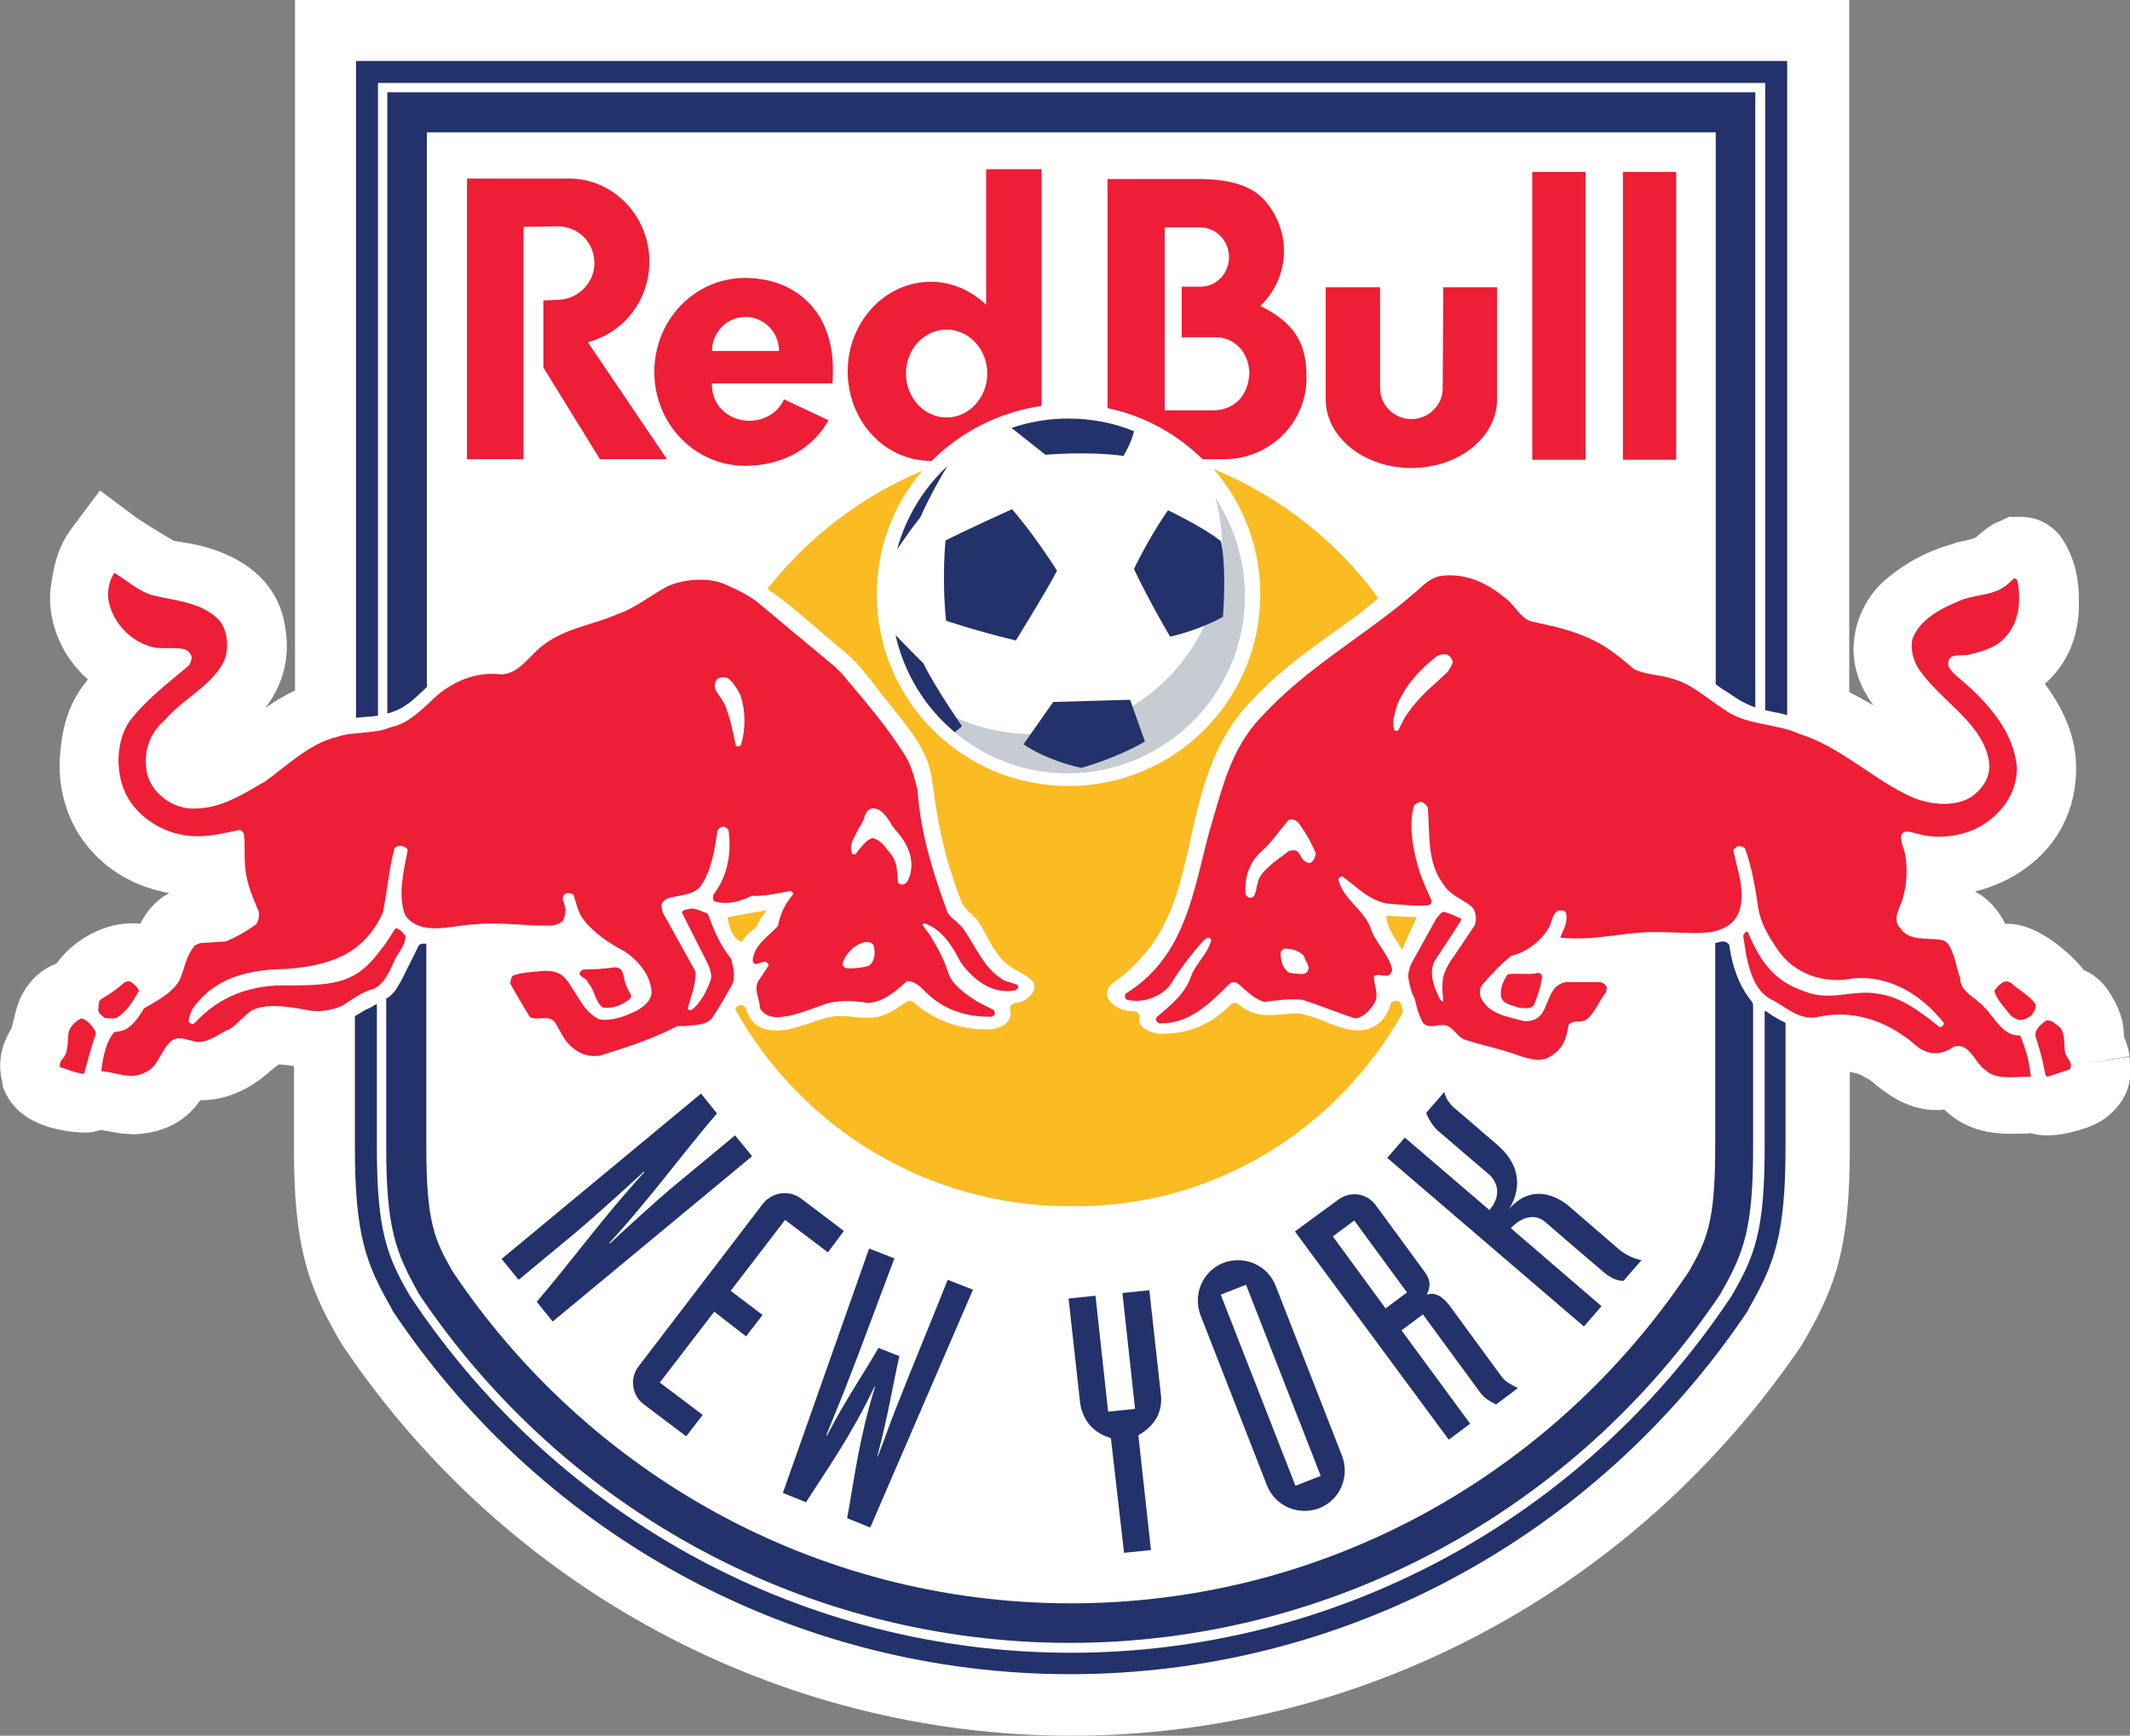 <?xml version="1.0" encoding="utf-8"?>
<!-- Generator: Adobe Illustrator 21.1.0, SVG Export Plug-In . SVG Version: 6.00 Build 0)  -->
<!DOCTYPE svg PUBLIC "-//W3C//DTD SVG 1.1//EN" "http://www.w3.org/Graphics/SVG/1.1/DTD/svg11.dtd">
<svg version="1.1"
	 id="svg4889" inkscape:version="0.48.1 " sodipodi:docname="New York Red Bulls logo.svg" xmlns:cc="http://creativecommons.org/ns#" xmlns:dc="http://purl.org/dc/elements/1.1/" xmlns:inkscape="http://www.inkscape.org/namespaces/inkscape" xmlns:rdf="http://www.w3.org/1999/02/22-rdf-syntax-ns#" xmlns:sodipodi="http://sodipodi.sourceforge.net/DTD/sodipodi-0.dtd" xmlns:svg="http://www.w3.org/2000/svg"
	 xmlns="http://www.w3.org/2000/svg" xmlns:xlink="http://www.w3.org/1999/xlink" x="0px" y="0px" width="387.7px" height="316px"
	 viewBox="0 0 387.7 316" style="enable-background:new 0 0 387.7 316;" xml:space="preserve">
<rect x="0" y="0" width="387.7" height="316" fill="#808080" stroke="none"/>
<style type="text/css">
	.st0{fill:#FFFFFF;}
	.st1{fill:#23326A;}
	.st2{fill:#FABB23;}
	.st3{fill:#ED1E36;}
	.st4{fill:#C6CCD2;}
</style>
<sodipodi:namedview  bordercolor="#666666" borderopacity="1" fit-margin-bottom="0" fit-margin-left="0" fit-margin-right="0" fit-margin-top="0" gridtolerance="10" guidetolerance="10" id="namedview4981" inkscape:current-layer="svg4889" inkscape:cx="-194.02273" inkscape:cy="114.22212" inkscape:pageopacity="0" inkscape:pageshadow="2" inkscape:window-height="731" inkscape:window-maximized="1" inkscape:window-width="1280" inkscape:window-x="-4" inkscape:window-y="-4" inkscape:zoom="0.49027978" objecttolerance="10" pagecolor="#ffffff" showgrid="false">
	</sodipodi:namedview>
<g>
	<path class="st0" d="M195,316c-53.1,0-102.7-26.6-132.6-71l-0.9-1.5c-5.5-9.6-8-16.8-8-34.5v-14.9c-1.2-0.2-2.2-0.3-2.8-0.3
		c-0.1,0.1-0.3,0.2-0.4,0.3l-1.1,0.9c-1.6,1.4-6.1,5.3-12.6,5.3h-0.1c-0.1,0.2-0.3,0.3-0.4,0.5c-2.6,3.5-6.4,5.4-11.4,5.7l-0.5,0
		c-0.6,0-1.1-0.1-1.5-0.1c-0.5,0-1-0.1-1.6-0.2c-0.5-0.1-1.1-0.2-1.7-0.3c-0.4-0.1-0.7-0.1-1.1-0.2c-0.8,0.3-1.8,0.5-2.8,0.5
		c-0.8,0-3-0.1-5.4-0.7c-1.4-0.3-2.7-0.8-3.9-1.4c-2.7-1.3-4.7-3.5-5.7-6.3L0.4,197c-0.7-2.9-0.4-5.7,0.9-8.3l0.6-1.2l0.2-0.2
		c0-0.1,0-0.3,0.1-0.5l0.1-0.4l0.2-0.7c0.2-1,0.5-2.2,1-3.5c1.4-3.3,3.7-5.6,6.8-6.8c3.5-4.8,9.1-7.3,13.6-7.3h0.9l0.7,0.1
		c0,0,0,0,0,0c1.5-2.9,3.4-4.6,5.3-5.6c-5.4-1-10.1-3.4-13.6-7.1c-4.5-4.6-6.7-11-6.3-17.6c0.4-6.2,1.9-10.3,5.1-14.2
		c-5-4.4-7.4-10.8-6.8-16.5c0.7-5.4,1.7-7.8,3.4-10.4l0.8-1.1l4.8-6.4l6.7,5c1.2,0.8,5,3.2,6.8,4.2h0.2l0.5,0.1
		c2.2,0.3,4.2,0.7,6,1.3c9.1,2.9,12.2,8.5,13.2,12.7c1.4,5.9,0.4,11.3-3.1,16c0,0.1-0.1,0.1-0.1,0.2c2-1.4,3.7-2.3,5.3-3.1V0h282.9
		v126c1.4,0.7,2.8,1.5,4.4,2.4c-2.6-3.5-3.8-7.2-3.6-11c0.2-4.3,2.3-8.8,5.6-11.7c4.8-4.1,9.1-5.7,12.5-6.7c0.7-0.3,1.4-0.4,1.8-0.5
		l0.2,0c0.6-0.2,1.2-0.3,1.5-0.4l0.3-0.1c0.2-0.1,0.3-0.1,0.4-0.2c0.8-0.7,1.7-1.5,2.7-2.1l0.4-0.3l0.5-0.2c0.3-0.1,0.6-0.3,0.9-0.4
		l1.5-0.7h2.2c1.3,0,4,0.3,6.3,2.6l0.6,0.6l0.5,0.7c1.4,2.1,2.3,4.4,2.8,7.2l0,0.1c0.3,1.8,0.3,3.3,0.3,4.4v0.4
		c0,5.9-2.2,10.9-6.2,14.4c3.8,5.1,5.7,10.2,5.7,15.3c0,7.5-3.2,13.9-9.1,18.2c-2.7,2-6,3.5-9.3,4.3c2.4,1.3,4.2,3.3,5.5,5.9
		c0.2,0,0.4,0,0.6,0c5.5,0,11.6,5.7,13.7,8.4c2.1,0.9,3.9,2.6,5.1,4.8c1.1,1.9,2.2,4.1,2.2,7.4l0.1,0.2c0.3,0.7,0.7,1.8,0.9,3l0,0.3
		l-7.9,1.3l7.9-1.2c0.1,0.9,0.4,2.7-0.1,5c-0.5,2.2-1.8,4.1-3.7,5.7l-0.1,0.1c-1.5,1.2-3,1.8-4.1,2.2l-0.1,0
		c-2.3,0.8-4.7,1.3-6.8,1.3c-1.1,0-2.1-0.1-3.1-0.4c-0.9,0.1-1.9,0.1-3.1,0.1l-1.3,0c-4.6-0.1-8.3-1.5-11.3-4.4
		c-0.3,0-0.6,0.1-1,0.1h-0.3c-5.2,0-8.7-2.7-10.8-4.3l-0.4-0.3l-0.4-0.4c-0.5-0.4-0.8-0.6-1.2-0.8l-0.4-0.2
		c-0.6-0.4-1.1-0.6-1.5-0.7l-1-0.2l-0.2-0.1v14c0,17.7-2.5,24.9-8,34.5l-0.9,1.5C297.7,289.4,248.2,316,195,316z M75.8,236.2
		c27,40,71.6,63.8,119.2,63.8c47.7,0,92.2-23.8,119.1-63.8l0.5-0.8c4-7,5.8-11.6,5.8-26.4v-29.8h8c0.5,0,1,0,1.3,0.1
		c0.1,0,0.1,0,0.2,0l0.2,0c1.5-0.3,3-0.5,4.4-0.5c0.6,0,1.4,0,2.5,0.2c1.3,0.1,2.4,0.4,3.3,0.6l1.5,0.3l0.3,0.2
		c1.7,0.5,3.5,1.3,5.2,2.3c1.8,1,3.2,2.1,4.1,2.9l0.2,0.2c0.2,0.1,0.4,0.3,0.6,0.4c0.8-0.3,1.6-0.5,2.3-0.6l0.7-0.1
		c-1-0.7-1.9-1.7-2.5-2.8c-0.6-1-0.9-1.9-1-2.3c-0.4-1.3-0.7-2.4-0.9-3.4l0-0.1c-0.5,0-1.1-0.1-1.8-0.2c-6.4-1.1-8.7-5.9-8.7-9.8
		c0-1.3,0.3-2.5,0.7-3.4l0.1-0.2c0.1-0.3,0.2-0.6,0.3-0.9c0.2-0.5,0.3-0.9,0.4-1.4c0.3-1.4,0.2-2.3,0.1-2.7
		c-0.8-3.1,0.2-6.3,2.5-8.5c-1.6-0.8-3.1-1.7-4.5-2.7l-2-1.3c-0.8-0.6-1.7-1.1-2.6-1.7l-1.1-0.7c-2.6-1.6-4.7-2.7-6.6-3.5
		c-0.6-0.3-1.2-0.5-1.9-0.8l-5.2-1.9V16H69.6v121.8l-6.3,1.4c-0.6,0.1-1.4,0.4-2.3,0.8l-0.1,0c-1.2,0.5-2.6,1.4-4.6,2.8
		c-0.4,0.3-0.9,0.6-1.3,0.9c-0.5,0.4-1,0.7-1.5,1.1c-0.4,0.3-0.9,0.6-1.3,1c-0.4,0.3-0.7,0.5-1.1,0.8l-0.2,0.1
		c-1.2,0.9-2.5,1.7-3.8,2.5c0,0,0.1,0.1,0.1,0.1c1.7,1.7,2.6,3.7,2.7,5.9c0.4,4.2,1,6.3,1.2,6.9c2.3,3.7,1.5,8.6-1.8,11.4
		c-1.1,1-2.3,1.6-3.2,2l-0.5,0.2c-2.2,0.9-4.6,1.3-6.5,1.5c0,0,0,0,0,0.1l-0.3,0.9c-0.1,0.4-0.3,0.9-0.5,1.4
		c-0.1,0.4-0.3,0.8-0.5,1.2c-0.8,1.5-1.7,2.6-2.5,3.4l0.4,0.1c0.2,0,0.4,0.1,0.6,0.1h0.3c0.1,0,0.6-0.1,2.1-1.4l0.6-0.5
		c0.6-0.6,1.2-1,1.6-1.2c0.3-0.2,0.7-0.5,1-0.8l0.6-0.4c2.2-1.5,4.6-2.2,6.9-2.2h0.2c1.3,0,4.3,0.3,8.9,1c0.1,0,0.2-0.1,0.3-0.1
		l10.7-3.9V209c0,14.8,1.8,19.4,5.8,26.4L75.8,236.2z M365.3,190.4h1c1,0,1.7-0.1,2.1-0.1c-1.5-1.3-2.5-3-2.9-4.9
		c-1.2,0.7-2.5,1.2-3.8,1.4c0.9,0.6,1.6,1.4,2.2,2.3l0.1,0.1c0.1,0.1,0.2,0.3,0.3,0.5c0.2,0.2,0.3,0.4,0.4,0.6
		C364.8,190.4,365,190.4,365.3,190.4z M21.3,189.9h0.5l1,0.2c0.3,0.1,0.7,0.1,1.1,0.2l0.7-1.2c0.2-0.4,0.5-0.9,1-1.6
		c0.2-0.3,0.4-0.5,0.6-0.7l-0.3-0.1c-1-0.3-2-0.9-2.8-1.5c-0.8,1.8-2.3,3.3-4,4.2l0.8,0.1c0.3,0.1,0.7,0.1,1,0.2
		C20.9,189.8,21.1,189.9,21.3,189.9z M373.9,190.3L373.9,190.3L373.9,190.3z M36.1,184.3C36.1,184.3,36.1,184.3,36.1,184.3
		L36.1,184.3C36.1,184.3,36.1,184.3,36.1,184.3z M39.8,175.6L39.8,175.6L39.8,175.6z M34.5,115.6c0.7,0.7,1.2,1.4,1.7,2.3
		c0-0.4,0-0.8-0.2-1.4C36.1,116.4,35.7,116,34.5,115.6z"/>
	<path id="path4907" inkscape:connector-curvature="0" class="st0" d="M379.5,193.6c-0.1-0.5-0.3-1.1-0.5-1.6l-0.2-0.4
		c-0.1-0.3-0.3-0.7-0.4-1.1c-0.1-0.2-0.1-0.3-0.1-0.5c0-0.1,0-0.2,0-0.3c0.2-2-0.3-3-1.1-4.4c-0.6-1.1-1.4-1.5-2-1.5
		c-0.1,0.4-0.5,0.7-1,0.7c-0.1,0-0.1,0-0.2,0c-0.6-0.1-0.9-0.6-0.9-1.2c0-0.1,0-0.3,0-0.4c0-0.5-0.1-1-0.4-1.5
		c-0.7-1.2-5.5-5.2-7.3-5.2c-1.5,0-3,0.8-4.1,2.2c-0.2,0.2-0.5,0.4-0.8,0.4h-0.1c-0.3,0-0.7-0.2-0.8-0.5c-0.2-0.3-0.3-0.6-0.4-0.9
		c-0.3-0.9-0.5-1.7-0.7-2.6l-0.1-0.7c-0.5-2.2-1.3-4.5-4.2-5.3c-0.2-0.1-0.6-0.1-0.9-0.2c-0.3,0-0.7,0-1-0.1H352
		c-0.6,0-1.2,0-1.8-0.1c-1.2-0.2-2-0.6-2-1.9c0-0.1,0-0.2,0.1-0.3l0.3-0.9c0.2-0.7,0.6-1.7,0.9-3c0.5-2.3,0.5-4.5,0.1-6.3
		c-0.1-0.3,0-0.7,0.3-0.9c0.2-0.2,0.5-0.3,0.8-0.3c0.1,0,0.1,0,0.2,0c1.2,0.2,2.2,0.2,2.5,0.2c6.3,0,16.3-4.1,16.3-15.2
		c0-6.4-5.2-12.4-9.5-16.4c-0.3-0.3-0.4-0.7-0.3-1c0.1-0.4,0.4-0.7,0.8-0.8c6.1-1.6,9.5-5.7,9.5-11.5v-0.4c0-0.9,0-1.9-0.2-3
		c-0.3-1.5-0.8-3-1.7-4.4c-0.1-0.1-0.3-0.3-0.6-0.3c-0.1,0-0.2,0-0.3,0c-0.2,0.1-0.5,0.2-0.7,0.3c-0.6,0.4-1.4,1.1-2.1,1.7
		s-1.7,1.1-2.9,1.5c-0.8,0.3-1.6,0.5-2.4,0.7c-0.4,0.1-0.9,0.2-1.4,0.4c-2.9,0.8-6.1,2-9.7,5.1c-1.6,1.4-2.8,3.8-2.9,6.1
		c-0.1,1.9,0.6,3.9,2.2,6c1.3,1.9,3.1,3.6,5,5.4l0.7,0.6c0.7,0.6,1.4,1.3,2,1.9c1,1,1.7,1.8,2.3,2.5c1.5,1.8,2.2,3.3,2.2,4.7
		c0,3-2.1,5-5.4,5c-3.6,0-6.3-1.4-10.1-3.9c-0.6-0.4-1.2-0.8-1.8-1.2c-1.3-0.9-2.6-1.7-4-2.6c-2.6-1.6-5.1-3-7.7-4.1
		c-0.7-0.3-1.4-0.6-2.2-0.9V8H61.6v123.3c-1.4,0.3-2.7,0.8-4,1.4c-1.8,0.8-3.6,1.9-5.9,3.5c-1,0.7-1.9,1.4-2.9,2.1
		c-0.8,0.6-1.7,1.2-2.5,1.8c-3.7,2.6-6.9,4.4-10.4,4.4c-3.4,0-5.9-2-6.2-5.1c-0.3-2.7,1.1-5.5,3.9-7.8l1.6-1.3
		c1.2-0.9,2.3-1.8,3.2-2.7c1.6-1.4,2.8-2.6,3.6-3.7c2.1-2.8,2.7-5.7,1.8-9.4c-0.8-3.3-3.4-5.5-7.8-6.9c-1.6-0.5-3.2-0.8-4.7-1
		l-0.3,0c-0.5-0.1-0.9-0.1-1.2-0.2c-0.5-0.1-0.8-0.2-1-0.3c-2.4-1.1-7.6-4.5-8.6-5.2l-0.4-0.3l-0.3,0.4c-0.9,1.4-1.7,2.4-2.3,7.2
		c-0.6,5.2,3.7,11.6,11.1,12.7c0.4,0.1,0.7,0.4,0.9,0.8c0.1,0.4,0,0.8-0.4,1.1c-7.8,6.2-9.5,8.8-9.9,15.7c-0.3,4.3,1.2,8.5,4.1,11.5
		c3.1,3.3,7.7,5.1,13.2,5.1c1.5,0,3-0.1,4.6-0.4c0.1,0,0.1,0,0.2,0c0.2,0,0.5,0.1,0.6,0.2c0.2,0.2,0.4,0.4,0.4,0.7
		c0.4,4.8,1.2,8.7,2.3,10.5c0.3,0.4,0.2,1-0.2,1.3c-0.3,0.3-0.9,0.6-1.5,0.9c-1.7,0.7-4.2,1.1-6.7,1.1c-1.6,0-2.7,1.1-3.7,3.4
		c-0.3,0.8-0.6,1.6-0.8,2.3l-0.1,0.2c-0.1,0.4-0.2,0.8-0.4,1.1c-0.1,0.3-0.2,0.6-0.3,0.8c-0.3,0.6-0.8,1.1-1.4,1.7
		c-0.2,0.2-0.4,0.3-0.7,0.3c-0.1,0-0.1,0-0.2,0c-0.3-0.1-0.6-0.3-0.7-0.5c-0.8-1.4-2-2.3-3.6-2.6l0,0h-0.2c-2.4,0-6.6,2-8.1,5.8
		c-0.1,0.4-0.5,0.6-0.9,0.6h-0.2c-1.9,0.2-3.1,1.1-3.8,2.8c-0.3,0.7-0.5,1.5-0.6,2.2l-0.2,0.7c-0.1,0.6-0.2,1.2-0.4,1.8
		c-0.1,0.5-0.3,0.9-0.5,1.3c-0.1,0.2-0.2,0.4-0.4,0.6c-0.1,0.1-0.2,0.3-0.3,0.4c-0.4,0.8-0.6,1.6-0.3,2.9c0.2,0.6,0.6,1.2,1.5,1.6
		c0.6,0.3,1.4,0.6,2.3,0.8c1.7,0.4,3.3,0.5,3.6,0.5c0.2,0,0.5-0.1,0.7-0.2c0.2-0.1,0.3-0.2,0.5-0.3c0.2-0.1,0.4-0.2,0.7-0.2
		c0.1,0,0.1,0,0.2,0l0.8,0.1c0.6,0.1,1.4,0.3,2.2,0.4h0.1c0.8,0.2,1.5,0.3,2.1,0.4c0.3,0.1,0.6,0.1,0.8,0.1c0.2,0,0.4,0.1,0.6,0.1
		l0,0c3.3-0.2,4.7-1.4,5.6-2.7c0.3-0.3,0.5-0.7,0.7-1.1l0.4-0.6l0.3-0.5c0.3-0.5,0.5-0.9,0.8-1.3c0.2-0.3,0.5-0.4,0.8-0.4
		c0.1,0,0.2,0,0.3,0c0.4,0.1,0.8,0.2,1.1,0.2c0.8,0.1,1.5,0.2,1.8,0.2c0.2,0,0.4,0,0.6,0c3.1,0,5.5-1.7,7.4-3.4l0.6-0.5
		c0.3-0.3,0.6-0.5,0.9-0.7c0.4-0.3,0.9-0.7,1.4-1.1c0.9-0.6,1.7-0.9,2.5-0.9h0.2c0.8,0,3.6,0.3,8.4,1c0.2,0,0.4,0,0.6,0
		c0.8,0,1.8-0.2,2.9-0.6V209c0,15.9,2,22,6.9,30.5l0.3,0.5l0.3,0.5c28.5,42.3,75.5,67.5,126,67.5s97.5-25.2,125.9-67.5l0.3-0.5
		l0.3-0.5c4.9-8.5,6.9-14.6,6.9-30.5v-21.8c0.4,0,0.7,0.1,1.1,0.1c0.8,0,1.6-0.1,2.4-0.3c0.9-0.2,1.8-0.3,2.7-0.3
		c0.5,0,0.9,0,1.4,0.1c1.2,0.1,2.2,0.4,3.1,0.6l0.2,0.1c1.4,0.3,2.7,0.9,4,1.7c1.1,0.6,2,1.3,2.8,2l0.2,0.2c1.7,1.3,3.5,2.7,6,2.7
		c0.1,0,0.2,0,0.3,0c0.2,0,0.4-0.1,0.4-0.1c0.1,0,0.3-0.1,0.5-0.2c0.3-0.1,0.7-0.3,1.2-0.4c0.4-0.2,0.8-0.3,1.3-0.4
		c0.1,0,0.1,0,0.2,0c0.3,0,0.7,0.2,0.9,0.5c0.1,0.2,0.3,0.4,0.4,0.6c0.3,0.4,0.5,0.8,0.8,1.3c1,1.2,2.7,2.9,6.8,3c0.4,0,0.7,0,1.1,0
		c2.1,0,3.5-0.2,4-0.3c0.1,0,0.1,0,0.2,0c0.2,0,0.4,0.1,0.6,0.2c0.4,0.3,0.9,0.4,1.4,0.4c1.1,0,2.7-0.3,4.1-0.8
		c0.8-0.3,1.4-0.6,1.9-1c0.6-0.5,1-1,1.1-1.5C379.7,194.7,379.6,194.2,379.5,193.6"/>
	<path id="path4909" inkscape:connector-curvature="0" class="st1" d="M318.3,181.6c-1.8-2.4-3-5.7-3.5-9.3c0-0.3-0.2-0.6-0.5-0.7
		c-0.2-0.1-0.4-0.2-0.6-0.2c-0.1,0-0.2,0-0.3,0c-0.4,0.1-0.8,0.2-1.2,0.3v2.9V209c0,13.7-1.6,16.9-4.8,22.5
		c-24.4,36.5-65.7,60.4-112.5,60.4s-88.1-24-112.5-60.4c-3.2-5.6-4.8-8.8-4.8-22.5v-31.5v-5.7c-0.1,0-0.2,0-0.3,0H77l0,0
		c-0.4,0-0.8,0.2-0.9,0.6c-0.5,0.9-0.9,1.9-1.4,2.8l-0.8,1.6c-0.7,1.5-1.5,2.9-2,3.6c-0.5,0.6-1,1.1-1.6,1.4v4.7V209
		c0,14.6,1.8,19.1,5.7,26.1l0.1,0.2l0.1,0.2c26.7,39.8,71,63.6,118.5,63.6s91.8-23.8,118.5-63.6l0.1-0.2l0.1-0.2
		c4-7,5.7-11.5,5.7-26.1v-23.1v-3.1C319,182.5,318.6,182,318.3,181.6"/>
	<path id="path4911" inkscape:connector-curvature="0" class="st1" d="M76.2,126.5l0.4-0.4c0.4-0.3,0.7-0.7,1.1-1v-101h234.6v100.5
		c0.7,0.5,1.4,1,2.1,1.4c0.6,0.4,1.2,0.8,1.8,1.2c1.1,0.7,2.2,1.2,3.3,1.6v-112h-249v113.1c1.1-0.3,2.2-0.7,3.2-1.4
		C74.4,128.1,75.2,127.4,76.2,126.5"/>
	<path id="path4913" inkscape:connector-curvature="0" class="st1" d="M68.8,130.3V15.1h252.5v114.2c0.4,0.1,0.9,0.2,1.4,0.3
		l0.5,0.1c0.7,0.1,1.4,0.3,2.1,0.5V11.1H64.8v119.6c0.6-0.1,1.2-0.1,1.8-0.2C67.3,130.5,68,130.4,68.8,130.3"/>
	<path id="path4915" inkscape:connector-curvature="0" class="st1" d="M321.4,184.1c-0.1,0-0.1-0.1-0.2-0.1v3v22
		c0,15-1.8,19.7-6,26.9l-0.2,0.3l-0.2,0.3c-27,40.3-71.8,64.4-119.9,64.4S102,276.8,75,236.5l-0.2-0.3l-0.2-0.3
		c-4.2-7.2-6-12-6-26.9v-21.7v-4.5c-0.3,0.1-0.6,0.3-0.8,0.4l-0.1,0.1c-0.4,0.2-0.8,0.4-1.1,0.5c-0.7,0.4-1.3,0.8-2,1.2v4.7V209
		c0,15.9,2.1,21.2,6.5,28.9l0.2,0.4l0.2,0.4c27.7,41.4,73.8,66.1,123.3,66.1s95.5-24.7,123.3-66.1l0.2-0.4l0.2-0.4
		c4.4-7.7,6.5-13.1,6.5-28.9v-19.6v-3.2c-1.1-0.5-2.1-1.1-3-1.7C322,184.4,321.7,184.3,321.4,184.1"/>
	<path id="path4917" inkscape:connector-curvature="0" class="st2" d="M252.4,166.7c-0.3,1.9,2.1,4.9,2.8,6.2
		c0.3-0.7,2.4-5.4,2.7-5.9C256.9,166.9,254.2,166.9,252.4,166.7"/>
	<path id="path4919" inkscape:connector-curvature="0" class="st2" d="M135,171.5c1-1.7,2-2,2.8-2.9c0.4-1.2,1-1.9,1.8-2.9
		c-1.9,0.3-5.7,1-7.2,1.3C132.7,168.1,133,170.7,135,171.5"/>
	<path id="path4921" inkscape:connector-curvature="0" class="st2" d="M255.4,184.2c-0.1-0.4-0.2-0.8-0.3-1.2
		c-0.1-0.5-0.5-0.8-1-0.8l0,0c-0.5,0-0.9,0.3-1,0.7c-0.5,1.7-1.9,4.5-5.7,4.7c-0.1,0-0.2,0-0.3,0c-1.7,0-3.9-0.8-5.4-1.4l-0.7-0.3
		c-0.8-0.3-1.5-0.6-2.2-0.8c-1-0.3-1.7-0.5-2.3-0.6c-0.1,0-0.3,0-0.4,0c-0.2,0-0.4,0-0.7,0c-0.4,0-0.9,0.1-1.4,0.1
		c-0.9,0.1-2,0.2-3,0.2h-0.2c-2.2,0-3.9-0.7-5.3-1.9c-0.2-0.2-0.5-0.3-0.7-0.3c-0.3,0-0.5,0.1-0.8,0.3c-3.4,3.5-7.5,5.3-12.4,5.3
		h-0.4c-1,0-2.8-0.6-3.5-1.5c-0.3-0.4-0.4-0.8-0.3-1.3c0.1-0.3,0-0.6-0.2-0.9c-0.2-0.2-0.5-0.4-0.8-0.4c-2.7,0-4.4-1.4-4.8-2.6
		c-0.3-1,0.1-2,1.2-2.7l0.3-0.2c0.4-0.3,0.8-0.6,1.4-1.1c0.9-0.7,1.9-1.7,3.1-3c2.5-2.6,4.4-5.9,6-10.1c1.3-3.6,2.2-7.6,3.1-11.5
		l0.1-0.6c1.8-7.9,3.8-16.9,10.3-24c4.8-5.2,8.4-8.1,18.6-15.3c1.7-1.2,3.5-2.7,5.2-4.1c-7.6-10.4-18-18.6-30-23.5
		c5.3,6.1,8.5,14.1,8.5,22.8c0,19.3-15.6,34.9-34.9,34.9s-34.9-15.6-34.9-34.9c0-8.6,3.1-16.5,8.3-22.5
		c-11.2,4.7-20.8,12.1-28.2,21.5c1.8,1.3,3.6,2.6,5.7,4.4c1.4,1.2,3,2.5,4.8,4.1c1.3,1.1,2.7,2.3,4.4,3.7c1,0.9,2.2,2.3,3.7,4.2
		c0.5,0.6,1,1.2,1.4,1.8c0.7,0.9,1.3,1.7,1.9,2.4c4.5,5.5,7.3,9.2,8,13.8c1.2,8.9,2.1,13.9,5.5,22.8c0.1,0.2,0.2,0.4,0.4,0.6
		c0.2,0.2,0.4,0.5,0.7,0.8l0.8,0.8c0.3,0.3,0.5,0.6,0.8,0.8c0.6,0.7,1,1.6,1.4,2.3l0.4,0.7c0.3,0.6,0.6,1.2,1,1.8
		c0.8,1.4,2,3.1,4,4.2c2.1,1.2,2.5,1.4,3.2,2.1c0.3,0.3,0.5,0.7,0.5,1.1c0,0.6-0.4,1.4-1,1.9c-0.6,0.6-1.5,1-2.6,1.1
		c-0.3,0.1-0.5,0.2-0.7,0.5c-0.2,0.2-0.2,0.6-0.1,0.8c0.2,0.7,0,1.4-0.4,2c-0.7,0.9-1.9,1.4-3.4,1.5c-0.2,0-0.5,0-0.7,0
		c-6.6,0-11-3.1-13.1-4.9c-0.2-0.2-0.4-0.3-0.7-0.3c-0.2,0-0.4,0.1-0.6,0.2l-0.3,0.2c-0.8,0.5-1.9,1.4-3.4,2c-1,0.5-2.1,0.7-3.6,0.7
		c-0.5,0-1,0-1.5-0.1c-0.3,0-0.7,0-1-0.1c-0.5,0-1-0.1-1.5-0.1c-0.3,0-0.5,0-0.8,0c-0.6,0-1,0-1.5,0.1c-1.2,0.2-2.4,0.6-3.8,1.1
		l-0.9,0.3c-1.6,0.5-3.4,1.1-5,1.1c-0.1,0-0.3,0-0.4,0c-2.4,0-4.1-0.9-5-2.7c-0.2-0.4-0.4-0.8-0.5-1.2c-0.1-0.4-0.5-0.7-0.9-0.7
		h-0.1c-0.4,0-0.7,0.2-0.9,0.6c0,0,0,0.1-0.1,0.1c11.9,21.4,34.7,35.9,61,35.9C220.8,220,243.5,205.6,255.4,184.2
		C255.5,184.3,255.4,184.2,255.4,184.2"/>
	<path id="path4923" inkscape:connector-curvature="0" class="st3" d="M118.2,47.6c0-8.3-6.6-15.1-14.6-15.1c-0.2,0-1.4,0-1.6,0H85
		v51.1h10.3V41.3l6.2-0.1c3.8,0,6.7,3,6.7,6.7s-3.1,6.7-6.9,6.7l-2.4,0.1v12.2l10.3,16.7h12.2L107,62.3
		C113.5,60.6,118.2,54.7,118.2,47.6"/>
	<path id="path4925" inkscape:connector-curvature="0" class="st3" d="M129.6,63.9c0-3.4,2.7-6.2,6.1-6.2c3.4,0,6.1,2.8,6.1,6.2
		C141.7,63.9,129.6,63.9,129.6,63.9z M135.6,50.6c-9.1,0-16.5,7.6-16.5,17.1s7.4,17.1,16.5,17.1c6.9,0,12.4-3.2,15.2-8.3l-8.1-3.8
		c-1,2.3-3.4,3.9-6.3,3.9c-3.8,0-6.8-2.8-6.8-6.4c0-0.2-0.1-0.1-0.1-0.4h22c0.1-0.7,0.1-1.4,0.1-2.1
		C151.8,56.6,144.7,50.6,135.6,50.6"/>
	<path id="path4927" inkscape:connector-curvature="0" class="st3" d="M164.9,68c0-4.4,3.3-8,7.4-8c4.1,0,7.4,3.6,7.4,8
		s-3.3,8-7.4,8S164.9,72.4,164.9,68 M189.6,73.9V30.8h-10.1v24.7c-2.7-2.6-6.2-4.2-10.1-4.2c-8.3,0-15.1,7.3-15.1,16.3
		s6.7,16.3,15.1,16.3c0.1,0,0.1,0,0.2,0C174.9,78.6,181.9,75,189.6,73.9"/>
	<path id="path4929" inkscape:connector-curvature="0" class="st3" d="M295.4,83.7h9.7V31.3h-9.7V83.7z"/>
	<path id="path4931" inkscape:connector-curvature="0" class="st3" d="M262.6,70.7c0,3.1-2.6,5.6-5.7,5.6c-3.1,0-5.7-2.5-5.7-5.6
		V52.3h-9.9v20.4c0,6.9,7,12.5,15.6,12.5s15.6-5.6,15.6-12.5V52.3h-9.8L262.6,70.7L262.6,70.7z"/>
	<path id="path4933" inkscape:connector-curvature="0" class="st3" d="M221.3,74.7H212V41.4h6.5c2.8,0,5.2,2.4,5.2,5.4
		s-2.3,5.4-5.2,5.4h-3.4v9.2h6.2c3.5,0,6.1,2.9,6.1,6.6C227.2,71.8,225,74.4,221.3,74.7 M229.4,55.7c2.7-2.6,4.3-6.1,4.3-10
		c0-3.5-1.3-6.7-3.5-9.2c-2.3-2.7-6.4-3.9-12-3.9h-16.6v41.7c6.7,1.4,12.6,4.7,17.3,9.3h4.1c8.2-0.1,14.8-6.7,14.8-14.7
		C237.9,63,236,58.9,229.4,55.7"/>
	<path id="path4935" inkscape:connector-curvature="0" class="st3" d="M278.9,83.7h9.7V31.3h-9.7V83.7z"/>
	<path id="path4937" inkscape:connector-curvature="0" class="st4" d="M168.2,127.3c10.2,7.4,24.5,8.5,35.7,2.5
		c12.2-6.3,19.6-19.3,18.4-33.3c-0.2-2-0.5-4-1.1-5.9c3.4,5.2,5.4,11.3,5.4,17.9c0,17.8-14.5,32.3-32.3,32.3
		C183.6,140.8,174.1,135.5,168.2,127.3"/>
	<path id="path4939" inkscape:connector-curvature="0" class="st1" d="M184.9,116.6c-7.5-1.8-12.7-3.6-12.7-3.6
		c-0.8-7.8-0.1-14.6-0.1-14.6c3.3-1.7,12.1-5.7,12.1-5.7c4.2,4.8,8.2,11.2,8.2,11.2C190.5,107.6,184.9,116.6,184.9,116.6
		 M172.5,84.8c-0.8,1.2-3,5-5,9.4c-1.9,2.4-3.5,4.8-4.2,5.8C164.9,94.1,168.1,88.9,172.5,84.8 M206.4,103.6c0,0,2.8-5.9,6.2-10.7
		c0,0,6.5,3.1,9.6,5.6c0,0,1.1,3.5,0.4,13.8c0,0-3.9,2.3-9.6,3.6C213,116,209.2,109.5,206.4,103.6 M191.7,127.8l14-0.4l2.7,7.6
		c-5.3,3.1-11.6,4.8-11.6,4.8c-6.7-1.5-10.5-4.3-10.5-4.3L191.7,127.8z M194.4,76.2c4.3,0,8.3,0.8,12,2.3c-0.1,0.6-0.6,2.3-1.9,4.5
		c-6.7-0.9-14.2-0.2-14.2-0.2l-6.2-4.9C187.4,76.8,190.9,76.2,194.4,76.2 M173.8,133.3c-5.4-4.5-9.2-10.6-10.8-17.7
		c1.7,1.8,5.1,5.2,5.1,5.2c2,4.2,7,11.4,7,11.4C174.7,132.6,174.1,133,173.8,133.3"/>
	<path id="path4941" inkscape:connector-curvature="0" class="st1" d="M91.3,229.2l3.1,3.8l10.5-8.7c3.2-2.7,9.4-8.3,12.3-11
		l0.1,0.1c-7.2,7.8-13.1,16-19.6,23.6l2.9,3.6l36.3-30.1l-3.1-3.8l-10.5,8.7c-3.2,2.6-9.4,8.3-12.3,11l-0.1-0.1
		c7.2-7.8,13.1-16,19.6-23.6l-2.9-3.6L91.3,229.2L91.3,229.2z"/>
	<path id="path4943" inkscape:connector-curvature="0" class="st1" d="M153.6,224.1l-7.8-5.9c-2.1-1.6-5.2-1.2-6.9,0.9l-22.7,29.7
		c-1.6,2.1-1.2,5.2,0.9,6.8l7.8,5.9l3-3.9l-7.8-5.9l9.9-12.9l5.8,4.5l3-3.9L133,235l9.9-12.9l7.8,5.9L153.6,224.1L153.6,224.1z"/>
	<path id="path4945" inkscape:connector-curvature="0" class="st1" d="M142.5,271.8l4.2,1.7c3.9-6.1,8.1-11.9,12.5-21.1h0.1
		c-3,9.7-3.8,16.9-5.1,24l4.2,1.7l18.7-43.3l-4.6-1.8c-3.1,7.8-6.4,15.7-9.5,23.6c-1.1,2.8-2.1,5.7-3.2,8.5h-0.1
		c2-7.6,2.8-12.9,4-18.2l-3.8-1.5c-2.7,4.7-5.8,9.1-9.4,16l-0.1-0.1c1.1-2.8,2.3-5.6,3.4-8.4c3.1-7.9,6-15.9,9-23.8l-4.6-1.8
		L142.5,271.8L142.5,271.8z"/>
	<path id="path4947" inkscape:connector-curvature="0" class="st1" d="M204.6,282.7l4.9-0.5l-2.3-20.9c1.4-0.8,2.5-1.8,3.3-3.1
		c0.7-1.3,1-2.8,0.8-4.3l-2.1-19l-4.9,0.5l2.3,21.1l-4.9,0.5l-2.3-21.1l-4.9,0.5l2.1,19c0.2,1.5,0.8,2.9,1.8,4.1
		c1,1.1,2.3,1.9,3.8,2.3L204.6,282.7L204.6,282.7z"/>
	<path id="path4949" inkscape:connector-curvature="0" class="st1" d="M240.4,268.7l-4.6,1.8l-13.6-34.8l4.6-1.8L240.4,268.7
		L240.4,268.7z M230.6,270.4c1.5,3.8,5.7,5.6,9.5,4.2c3.8-1.5,5.6-5.7,4.2-9.5l-12.1-31c-1.5-3.8-5.7-5.6-9.5-4.2
		c-3.8,1.5-5.6,5.7-4.2,9.5L230.6,270.4L230.6,270.4z"/>
	<path id="path4951" inkscape:connector-curvature="0" class="st1" d="M242.6,225.1l3.9-2.9l9.6,13.1l-3.9,2.9L242.6,225.1z
		 M263.7,262.1l3.9-2.9l-12.5-17l3.9-2.9l10.4,14.2c0.7,1,1.9,1.7,2.9,2.2l4-3c-1.2-0.6-2.3-1.1-3-2.1l-9.3-12.7
		c-1.7-2.3-3.1-2.6-4.3-2.2c0.6-1.2,0.9-2.5-0.5-4.3l-8.8-12c-1.6-2.2-4.6-2.6-6.8-1l-7.9,5.8L263.7,262.1L263.7,262.1z"/>
	<path id="path4953" inkscape:connector-curvature="0" class="st1" d="M262.9,198.8l-3.3,3.8c0,0,0.7,2.1,2.3,3.4
		c1.6,1.4,9,7.7,9,7.7s3.5,2.7,0.2,6.6l-15.4-13.2l-3.2,3.7l35.8,30.7l3.2-3.7L275,223.6c0,0,3.2-3.7,6.3-1.1
		c2.6,2.3,10.6,9.1,10.6,9.1s1.7,1.6,3.6,1.6l3.3-3.8c0,0-2.1-0.2-4.3-2.1c-2.2-1.9-8.8-7.6-8.8-7.6s-5.9-5.6-11.1,0.5
		c0,0,4.6-6.1-2.1-11.8c-5.2-4.5-7.8-6.7-7.8-6.7S263.2,200.5,262.9,198.8"/>
	<path id="path4955" inkscape:connector-curvature="0" class="st3" d="M107.1,179c1.2,1.3,1.2,3.4,2.6,4.4c1.8,0.3,3.5-0.4,4.9-1.5
		c0.8-0.7-0.4-1.5-0.5-2.3c-0.8-1.2-0.2-3.5-2.2-3.5c-1.9,0.3-3.9,0.4-5.8,0.4l-0.5,0.4C105.1,177.9,106.8,177.9,107.1,179"/>
	<path id="path4957" inkscape:connector-curvature="0" class="st3" d="M14.8,185.4c-1,0.5-2,1.4-2.3,2.5c-0.3,1.9,0.1,3.8-1.4,5.2
		c-0.1,0.4-0.4,0.8-0.1,1.2c1.3,0.4,2.6,1,4.3,1.2c0.7-2.4,1.3-5,2.1-7.1v-0.6C16.8,186.8,16,185.7,14.8,185.4"/>
	<path id="path4959" inkscape:connector-curvature="0" class="st3" d="M165.7,159.2l-0.2,0.5l-0.2,0.5c-0.2,0.5-0.5,0.7-0.9,0.8
		c-0.2,0.1-0.5,0-0.7-0.1s-0.3-0.4-0.3-0.6v-0.5l-0.2-1.9c-0.2-0.9-0.4-1.5-0.8-2.1l-0.8-1l-0.9-1.1c-0.7-0.7-1.4-1.1-2-1.1
		c-0.5,0.2-1,0.5-1.5,1.1l-0.7,0.8l-0.6,0.8c-0.2,0.4-0.7,0.2-0.7,0.2s0,0-0.1,0v-0.1c-0.1-0.4-0.2-0.7-0.2-1.1
		c0-0.6,0.2-1.1,0.4-1.5l0.5-1l0.6-1.2l0.1-0.1c0.2-0.2,0.3-0.5,0.5-0.9l0.2-0.4l0.3-0.9c0.5-1.1,1.3-1.4,2.4-0.9
		c0.9,0.5,1.4,1.2,1.8,1.8l0.3,0.4l0.3,0.6l0.7,0.9c2,2.2,2.9,4.3,2.9,6.4C165.9,158.1,165.8,158.6,165.7,159.2 M158.2,175.8
		L158.2,175.8L158.2,175.8c-1.2,0.4-2.5,0.5-3.9,0.5h-0.1l-0.3-0.1l-0.3-0.2c-0.1-0.1-0.3-0.3-0.2-0.7c0.5-1.6,2.1-3.4,4.1-3.8h0.2
		h0.3l0.4,0.1c0.2,0.1,0.6,0.2,0.7,0.8c0,0.3,0.1,0.6,0.1,0.9C159.2,174.1,159,175.2,158.2,175.8 M135,135.6h-0.2c0,0,0,0,0,0.1l0,0
		c-0.2,0.2-0.5,0.3-0.8,0.1c0,0,0,0-0.1-0.1v-0.1c-0.5-2.4-1-5-2-7.4l-0.6-1l-0.2-0.3l-0.5-0.7c-0.4-0.6-0.8-1.4-0.2-2.4l0.1-0.1
		c0.4-0.4,1.2-0.5,1.8-0.3h0.1c1,0.7,1.7,1.9,2.2,2.8c0.6,1.4,0.9,3.2,0.9,5.1c0,1.4-0.2,2.9-0.6,4.2L135,135.6 M182.8,178.5
		c-3.7-2.1-5.1-6.1-7.4-9.3c-0.8-1.2-2.2-1.9-2.9-3c-2.6-7.1-4.9-14.2-5.5-22.4c-0.5-2-1-4.1-2.1-6c-3.3-5.4-7.5-10.2-11.7-15.2
		c-0.4-0.4-0.4-0.4-1.2-1.2l-14.4-12c-1.8-1.3-3.8-2.2-5.8-3.1c-3-1.2-7.2-0.9-10.2,0.4c-3.1,1.6-5.9,4-9.2,5.1
		c-4.7,2.1-10.1,2.6-14.2,6.2c-2.4,2.1-4.4,5.3-7.9,4.7c-4-0.2-7.5,1.3-10.5,3.7c-2.7,2.4-5.2,5.3-8.7,6c-3,1.3-6.8,0.7-9.9,1.8
		c-4.9,1.2-8.8,5.1-13,8.1c-4.2,2.4-8.2,5.1-13.5,4.9c-3.4-0.2-6.7-2.6-7.8-5.9c-1-3.8,0.1-7.7,3.1-10.2c3.1-3.7,8-5.9,10.5-10.2
		c1.3-2.3,1.1-5.9-0.6-8c-3.2-3.3-7.9-3.5-12-4.5c-2.7-0.7-4.8-2.8-7.1-4.1c-0.9,1.4-1.2,2.9-1.1,4.6c0.5,3.8,3.4,7.3,7.1,8.6
		c2.1,0.9,4.6,0.2,6.8,0.7c0.6,0.2,1.2,0.8,1.3,1.5c-0.1,0.6-0.2,1.2-0.7,1.6c-3.4,2.9-7,5.6-9.9,9.1c-3,3.3-3.4,9.1-1.8,13.2
		c1.8,4.7,6.7,7.9,11.4,8.5c3.5,0.5,6.6-0.4,9.7-1c0.4,0,0.6,0.4,0.8,0.7c0.3,2.8-0.1,5.3,0.5,7.9c0.5,2.4,1.3,4,2.2,6.3
		c0.1,0.8,0,1.6-0.5,2.3c-1.8,1.3-3.6,2.3-5.5,3.1l-4.7,0.3l-0.9,0.4c-1.8,2.1-1.8,4.2-2.9,6.5c-1.5,2.4-4.1,3.6-6.4,5
		c-0.7,1.2-1.5,2.4-2.6,3.3c-0.8,0.7-1.8,0.9-2.8,1c-1.6,1.9-2,4.5-2.4,7.1c2.7,0.2,5.5,1.7,8.1,0.2c2.3-1,2.7-3.8,4.4-5.4
		c1.3-1.5,3.3-0.4,4.9-0.1c2.4,0.1,4.1-1.6,6.1-2.4c1.4-0.9,2.6-2.5,4-3.4c2.8-1.3,6.7-0.6,9.6-0.1c2.3,0.6,4.7,0.2,6.8-0.7
		c1.9-1.2,3.7-2.6,5.8-3.1c1.9-1,2.8-3.1,3.6-4.9c0.6-1.6,2.2-2.9,2.1-4.8c-0.5-0.4-1-1.3-1.8-1.3c-0.9,1.3-1.6,2.6-2.6,3.8
		c-4.4,6-7.9,6.6-16.8,6.6c-6.6-0.2-12.6,1.8-17.2,6.9c-0.3,0.2-0.7,0.1-1-0.2c-0.2-0.7,0.4-1.9,0.7-2.5c4.1-5.8,10.4-7.1,17.1-7.2
		c3.7-0.3,7.1-0.9,10.2-2.4c3.5-1.8,5.8-4.5,7.3-7.9c0.8-3.8,1.1-8,2.1-11.6c0.1-0.4,1-0.6,1.3-0.5c0.4,0.1,1.1,0.4,1.1,0.8
		c-0.7,3.8-1.9,8.2-0.4,11.9c2.9,3.8,8.3,1.8,12.3,1.6c4.1-0.4,7.5,0,11.4,0.2c1.9-0.1,3.4,0.4,4.9-0.8c0.4-0.7,0.6-1.6,0.5-2.3
		c-0.1-1.1-1-1.8,0-2.7c0.3-0.2,1.2-0.1,1.5,0.2c0.5,1.5,0.8,3.2,1.8,4.5c1.9,2.5,4.8,4.4,7.5,5.8c2.6,1.8,4.7,4.3,4.9,7.4
		c0,1.6-1.5,2.7-2.7,3.4c-2.1,1-4.3,1.9-6.8,1.6c-3.2-1.6-4.1-5-6.2-7.5c-1.1-1.2-2.7-1.5-4.4-1.3c-1.8,0.2-3.5,0.2-5.1,0.8
		c-0.4,0.4-0.5,0.9-0.5,1.5c1.1,2,2.3,4,3.5,6c1.4,0.9,3.4-0.5,4.6,1c1,1.6,1.7,3.5,3.3,4.7c1.5,1.3,3.8,1.9,5.8,1.1
		c4.5-1.4,9-2.9,13.2-5.1h1.4c1.7-0.2,3.6-0.1,4.8-1.3c1.3-1.9,2.4-3.8,3.5-5.8c1-1.4,0.5-3.5,0.1-5.1c-2.1-2.6-3.2-5.4-4.3-8.3
		c-1-0.3-1.9-0.9-3.1-0.9c-0.5,0.2-1.3,0.1-1.6,0.7l4.8,9.5c0.3,0.7,0.7,1.8,0.5,2.7c-0.7,2-1.7,4-3.3,5.4c-0.3,0.2-0.7,0.4-0.9-0.1
		c0.5-2.1,1.5-4.3,1.4-6.7l-4.7-8.5c-0.6-1.2-1.5-2.2-1.5-3.5c0-0.6,0.5-1,1-1.3c2.1-0.7,4.6-0.5,6.1-2.2c2.1-3.2,2.5-6.4,3.1-10.2
		c0.1-0.2,0.6-0.7,1-0.7c0.4-0.1,0.8,0.4,1,0.6c0.6,4.2-0.2,8.5-2.7,11.7c-0.1,0.4-0.3,1,0.2,1.3c2.3,0.7,4.7,0,6.7-1
		c2.5,0.1,4.8-0.5,7.1-0.9c0.2,0.1,0.5,0.4,0.5,0.6c-1.5,1.7-2.4,3.6-2.8,5.8c-1.8,1.9-4.4,3.5-4.6,6.3c0.3,1.3,1.5,0.1,2.3,0.2
		c0.4,0.1,0.6,0.4,0.6,0.7l-1.8,2.7c-1,1.6,0.2,3.4,0.2,4.9c0.4,1.2,1.9,1.8,3.2,1.8c2.7-0.1,5.2-1.2,7.6-2c2.7-1.2,6-1.1,8.9-0.6
		c2.9-0.2,5-2.1,7.1-4c1.2,0,2.2,0.8,3,1.6c3.3,3.5,7.5,5,12.4,4.9l0.4-0.2c0.3-0.3,0.2-0.9-0.2-1.1l-2.9-1.5c-2-1.3-4.5-3-5.2-5.2
		c-0.6-2-1.7-4.2-2.9-6.1c-0.4-1-1.4-1.8-1.8-2.7c0.1-0.1,0.2-0.3,0.4-0.2c3.2,1.1,5.1,4.2,6.5,7c2.3,3.2,5.7,6,10,5.2l0.4-0.3
		c0.2-0.2,0.1-0.5,0-0.7L182.8,178.5L182.8,178.5z"/>
	<path id="path4961" inkscape:connector-curvature="0" class="st3" d="M21.2,185.3c1.9-1.1,3.1-3.2,4.1-4.9
		c-0.2-0.7-0.9-1.2-1.4-1.6c-0.4-0.3-0.9-0.1-1.3,0.1c-1.3,1.2-2.7,2.1-4.2,3c-0.6,0.4-0.4,1.3-0.5,2c0,0.6,0.7,1,1.1,1.4
		C19.6,185.4,20.5,185.5,21.2,185.3"/>
	<path id="path4963" inkscape:connector-curvature="0" class="st3" d="M279.6,177.2c-1.6,0.3-3.5-0.1-5.2,0.2
		c-0.7,1.1-1.4,2.4-1.2,3.9c0.2,1.5,1.9,1.6,3,2.1c1,0.1,2.6,0.5,3.1-0.6c0.6-1.6,1.2-3.3,1.4-5C280.6,177.2,280.1,177,279.6,177.2"
		/>
	<path id="path4965" inkscape:connector-curvature="0" class="st3" d="M264.2,121.2l-0.3,0.5l-0.3,0.5l-1.9,1.8l-2.1,1.9
		c-1.5,1.5-2.6,2.8-3.4,4c-0.7,0.9-1.1,1.9-1.6,2.9c-0.1,0.3-0.5,0.3-0.7,0.2h-0.1c0-0.1,0-0.1,0-0.1c-0.1-0.4-0.2-0.8-0.2-1.2
		c0-0.3,0-0.7,0.1-1.1l0.4-1.5l0.2-0.7c1.2-3.1,3.8-6.3,7.2-8.9c0.4-0.3,1.2-0.5,1.9-0.3c0.4,0.1,0.6,0.4,0.8,0.7
		c0.2,0.3,0.2,0.5,0.2,0.7C264.3,120.9,264.3,121,264.2,121.2l0.1,0.1L264.2,121.2 M239.4,155.8l-0.2,0.6c-0.1,0.2-0.3,0.4-0.5,0.6
		c-0.2,0.1-0.5,0.2-0.8,0c-0.3-0.1-0.6-0.3-0.8-0.6l-0.3-0.4l-0.2-0.4c-0.3-0.5-0.5-0.8-1.2-0.8c-0.6,0-1,0.2-1.3,0.5l-0.4,0.3
		l-0.2,0.2l-0.6,0.4l-0.9,0.7l-0.4,0.3l-1.2,1.1c-0.9,0.9-1.4,1.8-1.5,2.6l-0.2,0.6v0.3l-0.1,0.4c-0.1,0.4-0.2,0.9-0.7,1.2
		c-0.3,0.1-0.7,0-0.9-0.2s-0.3-0.4-0.3-0.6c-0.2-2.9,0.8-5.7,2.8-7.5c1-0.9,1.9-1.9,2.6-2.8l0.8-1l1.6-2l0.2-0.1
		c1.2-0.2,1.9,0.8,2.1,1.3c1,1.3,1.8,2.8,2.6,4.6c0,0.1,0.1,0.3,0.1,0.4C239.4,155.7,239.4,155.7,239.4,155.8 M238,176.9L238,176.9
		c-0.4,0.4-0.9,0.5-1.6,0.4l-1.2-0.1l-0.4-0.1h-0.1c-1.2-0.7-1.5-2-1.6-3.3c0-0.5,0.1-0.8,0.5-1c0,0,0,0,0.1-0.1h0.1
		c1.6,0,2.8,0.5,3.6,1.4v0.1l0.2,0.5l0.4,0.8l0.1-0.1c-0.1,0-0.1,0.1-0.1,0.1c0.1,0.3,0.2,0.5,0.2,0.8
		C238.1,176.5,238.1,176.7,238,176.9 M367.7,188.5c-3.1,0.2-4.6-3.2-6.5-5.1c-1.5-1.8-4.5-2.8-4.4-5.4c-0.5-1-0.7-2.7-1.2-4
		c-0.4-1.1-0.9-2.7-2.3-2.9c-2.6-0.4-5.8,0.3-7.4-2.1c-1.7-1.8,0.2-4,0.5-5.7c0.7-2.3,0.8-5.2,0.4-7.5c-0.1-1.3-1-2.4-0.7-3.8
		c0.6-1.2,2.1-0.3,3-0.2c3.4,1,7.4,0.5,10.5-0.9c4.3-2.1,7.7-6.4,7.5-11.3c-0.6-6.4-5.2-11.6-10.1-15.8c-0.9-0.8-2.1-1.6-2.4-2.8
		c-0.1-2.5,2.7-1.3,4.1-1.9c1.7-0.4,3.4-0.9,4.8-1.8c3.7-2.5,4.5-6.9,3.8-11.1c-0.1-0.4-0.1-0.9-0.7-0.9c-0.7,0.6-1.3,1.3-2.2,1.8
		c-2.4,1.4-5.5,1.2-8,2.4c-3.1,1.3-6.9,3.2-8.3,6.8c-0.4,1.8,0.1,3.6,0.9,5.1c3.8,6,11.7,9.9,13,17c0.5,2.9-1,5.1-3.2,6.7
		c-3.4,2.1-8.5,1.3-11.9-0.5c-6.6-3.3-12.3-8.8-19.4-11c-4.4-2-9.9-1.5-13.9-4.6c-3-1.9-5.7-4.5-9.1-5.4c-2.3-0.8-4.9-0.7-7.1-1.8
		c-2.2-1.9-4.5-3.8-7.1-5.1c-3.5-1.8-7.4-2.7-11.3-3.5c-2.3-0.5-3.2-3.1-5.1-4.4c-3.2-2.6-6.8-4.4-11.2-4c-1.8,0.1-3.2,1.3-4.6,2.6
		c-9.3,8.2-20,13.8-28.5,23.1c-5.7,5.9-7.2,13.4-9.4,20.6c-3,11-4.3,23-15.3,29.8c-0.2,0.3-0.2,0.9,0.2,1.1c2.9,0.7,5.8-0.4,7.7-2.4
		c1.9-3,3.9-5.8,6.5-8.6l0.6-0.3c0.3,0.1,0.7,0.2,0.5,0.7c-0.7,2.4-2.9,4.2-3.7,6.6c-1,2.9-3.8,5.2-6.2,7.2l-0.1,0.4
		c0,0.3,0.3,0.6,0.6,0.7c5.4,0.2,9.2-3.6,12.8-7.2c0.4-0.4,0.9-0.3,1.3-0.2c1.6,1.2,3,3,5.1,3.5c2.2-0.3,4.5-0.6,6.8-0.4
		c3.2,1,6.3,2.3,9.6,3.4c1.6-0.1,2.9-1.6,3.7-3c0.7-1.6-0.3-3.2-0.2-4.7c0.8-0.5,1.7,0.1,2.6-0.1c0.4-0.2,0.7-0.7,0.7-1.1
		c-0.6-2.8-3.1-4.9-3.9-7.5c-1.2-3.4-5.2-5.4-5.9-9c0.2-0.2,0.5-0.6,0.8-0.4c2.6,1.9,4.9,4.4,8.2,4.9c2.4,0.2,4.9,0.5,7.4,0.3
		c0.4-0.1,0.7-0.5,0.5-1c-1-2.2-2-4.4-2.6-6.8c-0.8-3-1.5-7.1-0.5-10.4c0.2-0.2,1-0.7,1.3-0.6c0.5,0.1,1.1,0.7,1.2,1.1
		c0.4,5.2-0.2,9.9,2.9,14c1.3,2.1,3.7,2.6,5.3,4.2c0.6,0.9,0.7,2.3,0.3,3.2l-3.7,5.5c-0.9,1.2-1.7,2.6-2,3.9c-0.3,1.5-0.1,3,0,4.4
		c-0.2,0.1-0.4-0.2-0.6-0.4c-1-2-2.1-4.6-1-6.9l4.7-7.2l0.2-0.5c-1-0.5-2.2-1.1-3.3-1.3c-0.5,0.2-0.9,0.8-1.3,1.3l-4.6,8.3
		c-0.3,1-0.6,1.7-0.4,2.7c0.2,1.2,0.5,2.4,1.1,3.5c0.4,1.7,0.7,2.9,1.5,4.4c1.2,1.3,2.7,0.1,4.2,0.5s2,2.1,3.5,2.6
		c3.3,1.1,6.8,1.7,10.1,3c1.7,0.5,4.1,1.2,5.7-0.2c2.1-1.2,2.7-3.4,3-5.5c0.7-0.9,2-0.5,3-0.8c1.8-1.2,2.4-3.4,3.8-5.1l0.2-0.9
		c-0.2-0.5-0.7-0.9-1.2-1h-6.2c-2.9,0.4-3.1,3.5-4.3,5.5c-0.7,1.2-2,1.7-3.4,1.6c-2.9-0.8-6.5-1.2-7.9-4.4c-0.2-0.8-0.2-1.8,0.4-2.3
		c1.5-1.8,3.4-3.8,5.2-5.2c2.7-0.6,5.3-2.6,6.7-4.9c0.7-1,0.6-2.6,1.8-3.3c0.4-0.1,1.2-0.1,1.4,0.3c0.5,1.8-0.4,3-1,4.6
		c6.6,0.7,11.8-1.2,18.2-1c2.7,0,5.2,0.3,7.9,0.1c2.7-0.1,5.6-1.2,6.5-4c1.2-3.6-0.5-7.7-1.1-11.1l0.7-0.6c0.4-0.2,1.1,0.1,1.4,0.3
		c1.2,3.2,1.9,7.1,2.4,10.7c0.5,3.1,1.8,5.1,3.5,7.7c3.1,4.6,8.6,6.4,14,5.3c6.6-0.5,12.2,3,16.3,8.1v0.3c-0.1,0.2-0.4,0.5-0.7,0.5
		c-3.5-2.7-6.9-5.5-11.4-6.1c-4.5-0.8-8.5,1.5-13.2-0.4c-5.6-1.9-8-5.3-10.4-10.9H318c-0.4,0.1-0.6,0.4-0.7,0.8l0.6,3.8
		c0.7,3,1.7,6.6,5,8c2.6,1.5,5,3.7,8.2,2.9c5.5-1.2,11.1,0.4,15.4,3.5c1.4,0.8,2.5,2.3,4,2.8c1.6,0.7,3.7,0.3,5-0.8
		c3.1-1,3.8,2.9,6,4.3c1.9,1.8,5.7,1.1,8.2,1.1l-0.1-0.3C369.3,192.7,368.6,190.7,367.7,188.5"/>
	<path id="path4967" inkscape:connector-curvature="0" class="st3" d="M375.9,191.7c-0.3-1.4,0.1-3.4-0.9-4.6
		c-0.8-0.6-1.5-1.5-2.6-1.3c-0.9,0.7-2.1,1.6-1.9,2.9c0.7,2.2,1.2,3.8,1.6,6c0.2,0.4,0,1.3,0.7,1.3l3.9-1.3
		C377.5,193.6,376.2,192.7,375.9,191.7"/>
	<path id="path4969" inkscape:connector-curvature="0" class="st3" d="M366.1,179c-1.2-1-2.5,0.5-3.1,1.4c0.4,1.5,1.6,2.7,2.6,4
		c0.5,0.7,1.3,1.2,2.1,1.3c0.8,0,1.5-0.4,2.1-0.9c0.4-0.6,0.9-1.2,0.7-2C369.4,181.2,367.5,180.3,366.1,179"/>
</g>
</svg>
